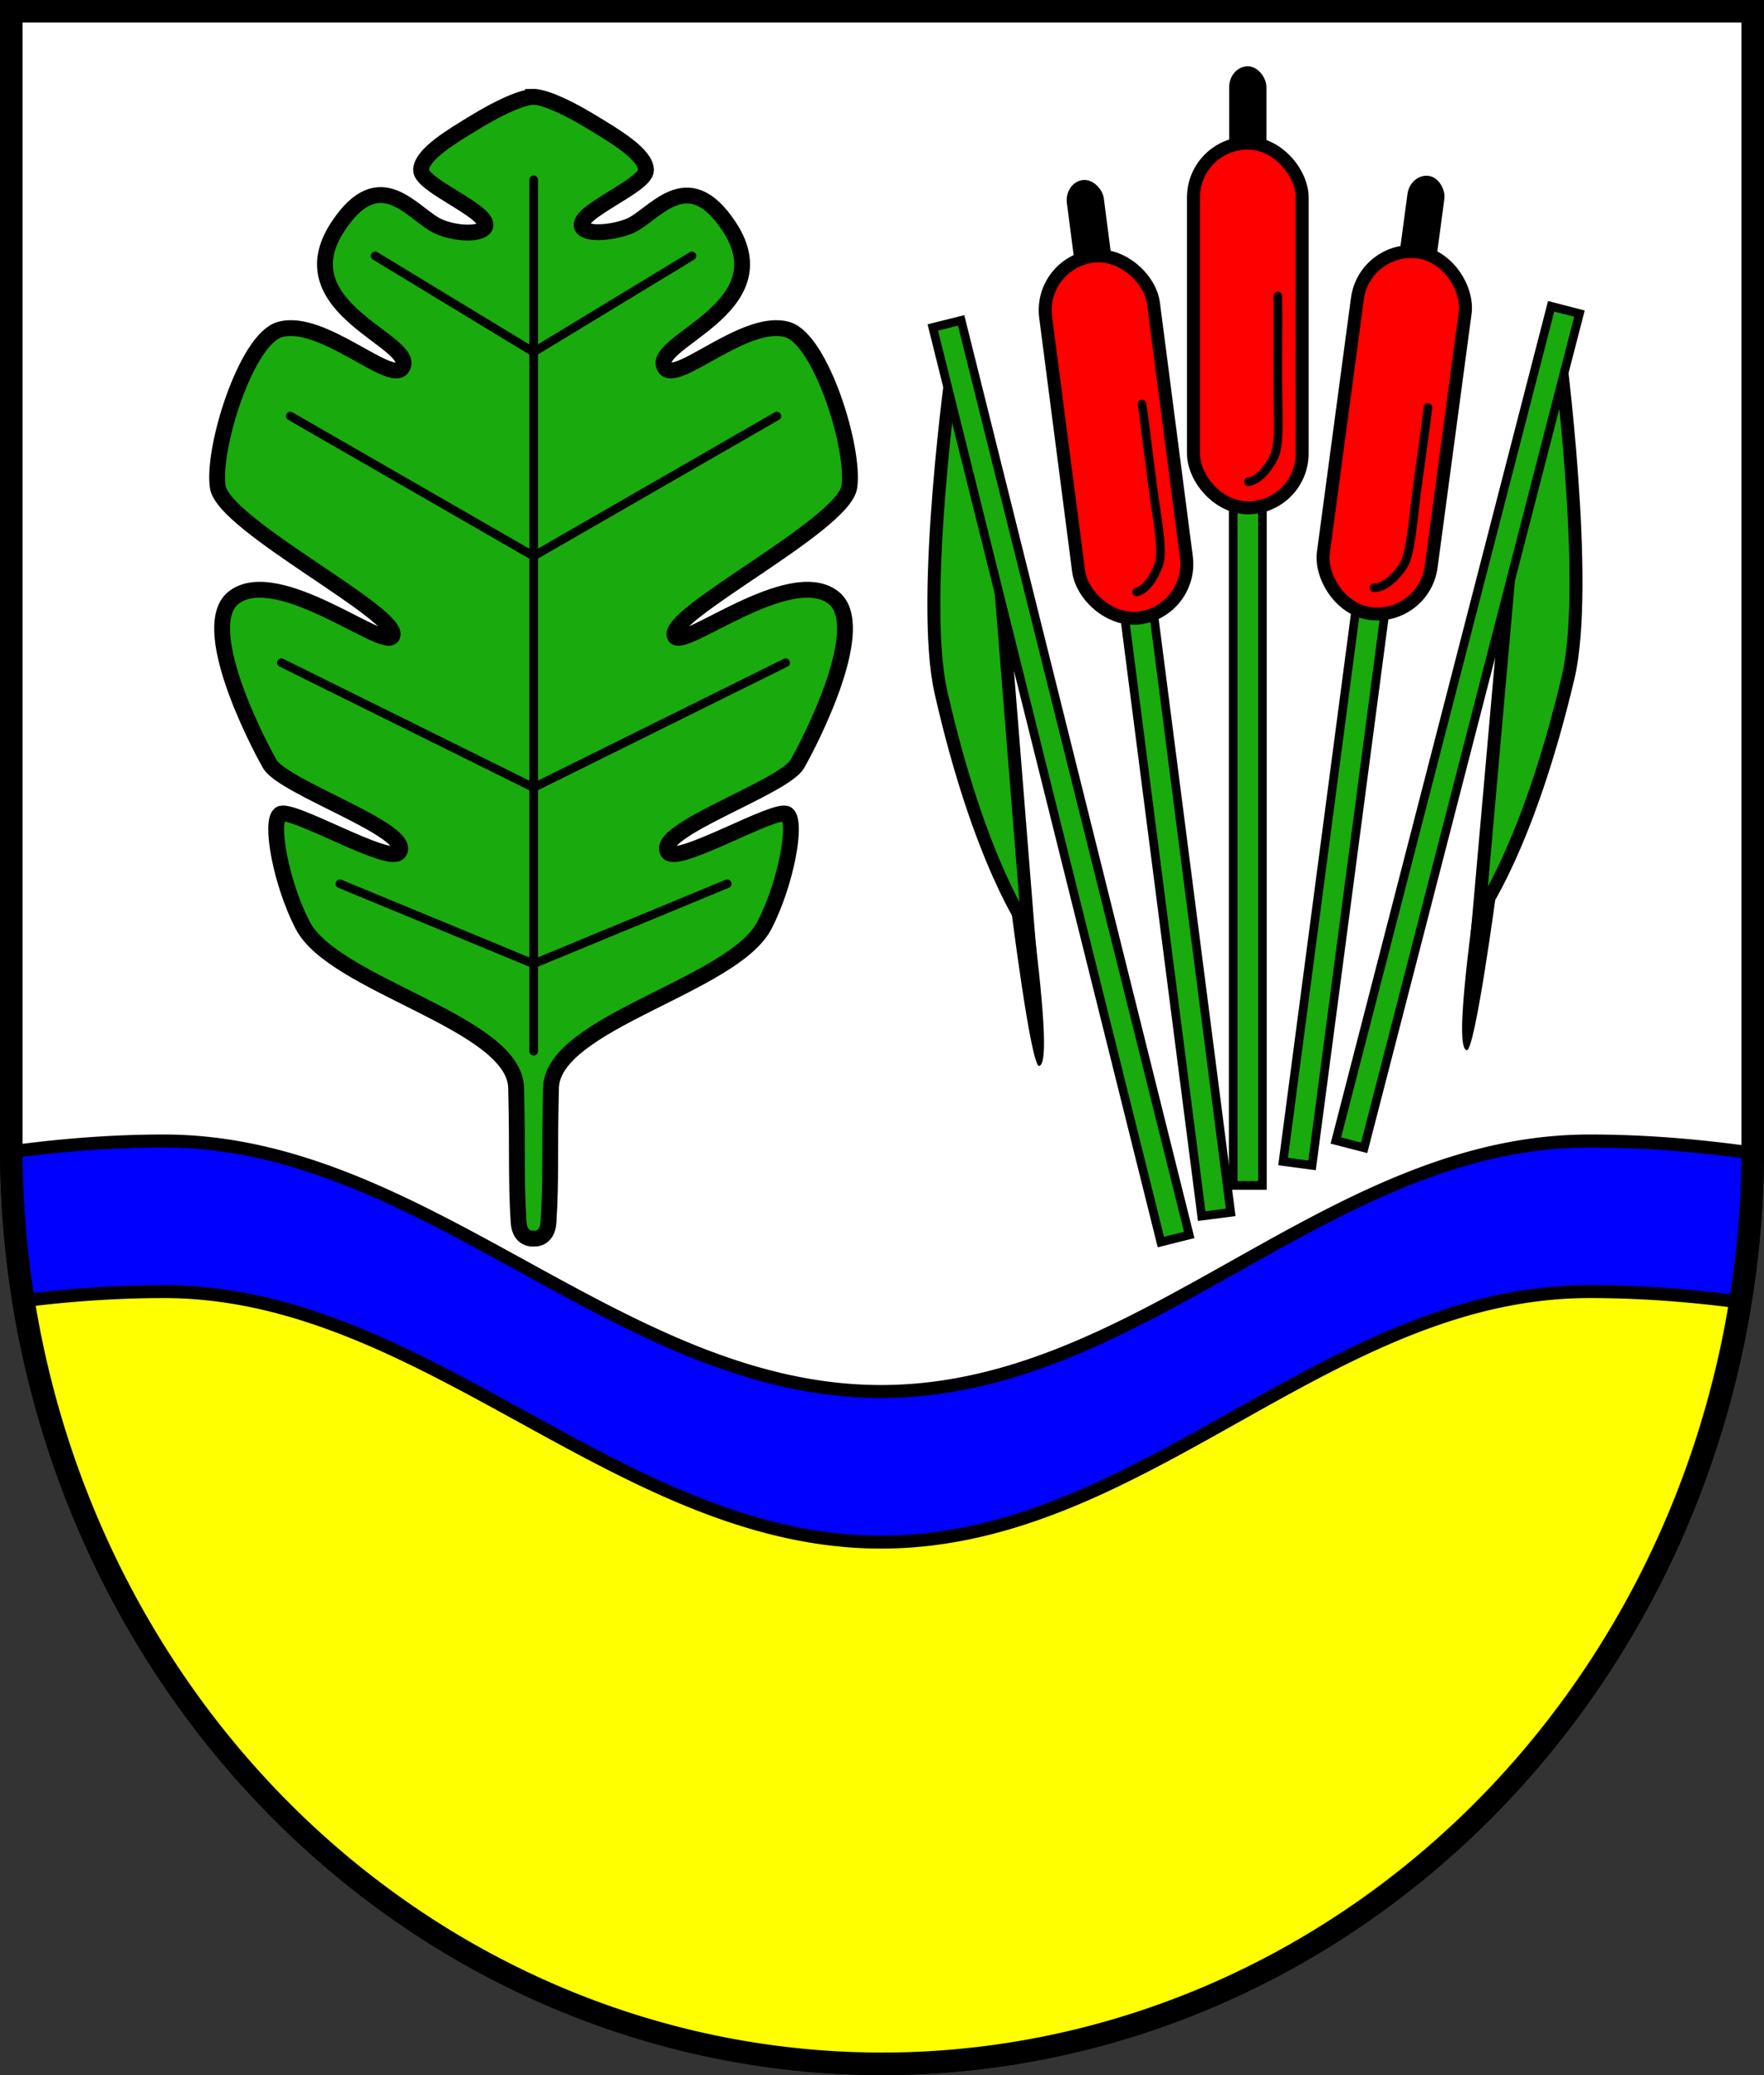 <?xml version="1.0" encoding="UTF-8" standalone="no"?>
<!-- Created with Inkscape (http://www.inkscape.org/) -->

<svg
   width="122.53mm"
   height="144.1mm"
   viewBox="0 0 122.53 144.1"
   version="1.1"
   id="svg9139"
   inkscape:version="1.2.2 (732a01da63, 2022-12-09)"
   sodipodi:docname="Wappen Lehmkuhlen2.svg"
   xmlns:inkscape="http://www.inkscape.org/namespaces/inkscape"
   xmlns:sodipodi="http://sodipodi.sourceforge.net/DTD/sodipodi-0.dtd"
   xmlns="http://www.w3.org/2000/svg"
   xmlns:svg="http://www.w3.org/2000/svg">
  <rect x="0" y="0" width="122.53" height="144.1" fill="#333333" stroke="none"/>
  <sodipodi:namedview
     id="namedview9141"
     pagecolor="#ffffff"
     bordercolor="#666666"
     borderopacity="1.0"
     inkscape:showpageshadow="2"
     inkscape:pageopacity="0.0"
     inkscape:pagecheckerboard="0"
     inkscape:deskcolor="#d1d1d1"
     inkscape:document-units="mm"
     showgrid="false"
     inkscape:zoom="0.98282885"
     inkscape:cx="232.49216"
     inkscape:cy="273.191"
     inkscape:current-layer="layer1" />
  <defs
     id="defs9136" />
  <g
     inkscape:label="Ebene 1"
     inkscape:groupmode="layer"
     id="layer1"
     transform="translate(-512.599,-82.742)">
    <g
       id="g9035"
       transform="translate(466.449,5.185)">
      <path
         id="path8502"
         style="fill:#ffffff;fill-rule:evenodd;stroke:#000000;stroke-width:1.565;stroke-linecap:butt;stroke-linejoin:miter;stroke-dasharray:none;stroke-opacity:1"
         d="m 46.933,78.34 v 78.938 a 60.483,63.597 0 0 0 60.483,63.597 60.483,63.597 0 0 0 60.483,-63.597 V 78.34 Z" />
      <path
         id="path8842"
         style="fill:#ffff00;fill-opacity:1;stroke:#000000;stroke-width:0.765;stroke-linecap:round;stroke-dasharray:none"
         d="m 167.715,162.216 -15.125,0.127 -44.991,19.506 -45.305,-19.506 -14.97,1.75 a 60.483,63.597 0 0 0 60.091,56.783 60.483,63.597 0 0 0 60.299,-58.659 z" />
      <path
         id="path4527"
         style="fill:#0000ff;stroke:#000000;stroke-width:0.9;stroke-linecap:round;stroke-linejoin:round;stroke-dasharray:none"
         d="m 57.508,156.791 c -3.714,0.004 -7.201,0.299 -10.565,0.752 a 60.483,63.597 0 0 0 0.859,10.339 c 3.097,-0.387 6.31,-0.627 9.706,-0.631 18.173,-0.02 31.716,17.421 49.871,17.397 18.155,-0.024 30.945,-17.369 49.119,-17.397 3.673,-0.006 7.156,0.279 10.534,0.723 a 60.483,63.597 0 0 0 0.862,-10.339 c -3.648,-0.512 -7.41,-0.849 -11.396,-0.843 -18.174,0.028 -30.964,17.373 -49.119,17.396 -18.155,0.024 -31.697,-17.416 -49.871,-17.396 z" />
      <g
         id="g8937"
         transform="translate(137.054,-0.529)">
        <g
           id="g2371"
           transform="translate(-137.37,-0.53)">
          <path
             id="path365"
             style="fill:#19aa0d;fill-opacity:1;stroke:#000000;stroke-width:1.1;stroke-linecap:round;stroke-dasharray:none"
             d="m 83.488,85.34 c -0.235,0.008 -1.34,0.139 -3.982,1.739 -1.605,0.972 -3.789,2.253 -3.789,3.354 0,1.101 4.958,2.945 4.432,3.952 -0.275,0.527 -1.971,0.503 -3.197,-0.033 -1.799,-0.786 -4.053,-4.528 -7.031,0.025 -3.72,5.687 5.594,7.971 4.487,9.761 -0.766,1.239 -5.615,-3.513 -8.531,-2.628 -2.319,0.703 -4.679,8.243 -4.286,10.918 0.393,2.674 12.918,8.937 12.115,10.375 -0.541,0.97 -7.937,-4.985 -10.975,-2.712 -2.576,1.927 1.531,9.926 2.475,11.578 0.944,1.652 10.085,4.664 8.966,6.135 -0.673,0.884 -7.551,-3.198 -8.258,-2.647 -0.708,0.551 0.072,4.793 1.569,7.7 2.17,4.216 14.721,6.746 14.833,11.295 0.114,4.627 -0.019,6.257 0.174,9.332 0.079,1.255 1.015,1.144 1.038,1.141 0.023,0.003 0.959,0.114 1.038,-1.141 0.193,-3.075 0.06,-4.705 0.174,-9.332 0.112,-4.549 12.663,-7.079 14.833,-11.295 1.496,-2.908 2.277,-7.15 1.569,-7.7 -0.708,-0.551 -7.586,3.532 -8.259,2.647 -1.119,-1.471 8.023,-4.483 8.966,-6.135 0.944,-1.652 5.052,-9.651 2.475,-11.578 -3.038,-2.272 -10.434,3.682 -10.976,2.712 -0.803,-1.438 11.721,-7.7 12.115,-10.375 0.393,-2.674 -1.967,-10.214 -4.286,-10.918 -2.916,-0.884 -7.765,3.867 -8.531,2.628 -1.107,-1.79 8.206,-4.074 4.487,-9.761 -2.978,-4.553 -5.271,-0.674 -7.031,-0.025 -1.256,0.463 -2.922,0.559 -3.197,0.033 -0.526,-1.007 4.433,-2.851 4.433,-3.952 0,-1.101 -2.185,-2.382 -3.79,-3.354 -2.87,-1.738 -3.914,-1.743 -4.011,-1.739 0,0 -0.014,1.98e-4 -0.02,0 -0.008,-2.97e-4 -0.009,-0.001 -0.029,-5.16e-4 z"
             sodipodi:nodetypes="ssssssssssssssssscsssssssssssssssscss" />
          <path
             style="fill:none;stroke:#000000;stroke-width:0.6;stroke-linecap:round;stroke-dasharray:none"
             d="M 83.537,91.101 V 151.613"
             id="path1091" />
          <g
             id="g1105">
            <path
               style="fill:none;stroke:#000000;stroke-width:0.6;stroke-linecap:round;stroke-dasharray:none"
               d="m 72.525,96.385 10.901,6.618"
               id="path1093" />
            <path
               style="fill:none;stroke:#000000;stroke-width:0.6;stroke-linecap:round;stroke-dasharray:none"
               d="m 66.629,107.508 16.908,9.733"
               id="path1095" />
            <path
               style="fill:none;stroke:#000000;stroke-width:0.6;stroke-linecap:round;stroke-dasharray:none"
               d="m 66.018,124.638 17.519,8.676"
               id="path1097" />
            <path
               style="fill:none;stroke:#000000;stroke-width:0.6;stroke-linecap:round;stroke-dasharray:none"
               d="m 70.078,139.989 13.459,5.562"
               id="path1099" />
          </g>
          <g
             id="g1115"
             transform="matrix(-1,0,0,1,167.057,0)">
            <path
               style="fill:none;stroke:#000000;stroke-width:0.6;stroke-linecap:round;stroke-dasharray:none"
               d="m 72.525,96.385 10.901,6.618"
               id="path1107" />
            <path
               style="fill:none;stroke:#000000;stroke-width:0.6;stroke-linecap:round;stroke-dasharray:none"
               d="m 66.629,107.508 16.908,9.733"
               id="path1109" />
            <path
               style="fill:none;stroke:#000000;stroke-width:0.6;stroke-linecap:round;stroke-dasharray:none"
               d="m 66.018,124.638 17.519,8.676"
               id="path1111" />
            <path
               style="fill:none;stroke:#000000;stroke-width:0.6;stroke-linecap:round;stroke-dasharray:none"
               d="m 70.078,139.989 13.459,5.562"
               id="path1113" />
          </g>
        </g>
        <g
           id="g8403"
           transform="translate(-137.735,-0.356)">
          <g
             id="g3038"
             transform="translate(-58.176,98.999)">
            <g
               id="g2885"
               transform="translate(58.204,-99.184)">
              <rect
                 style="fill:#19aa0d;fill-opacity:1;stroke:#000000;stroke-width:0.6;stroke-linecap:round;stroke-dasharray:none"
                 id="rect2553"
                 width="2.03"
                 height="47.539"
                 x="132.462"
                 y="113.409"
                 ry="0" />
              <rect
                 style="fill:#000000;fill-opacity:1;stroke:none;stroke-width:0.6;stroke-linecap:round;stroke-dasharray:none"
                 id="rect2879"
                 width="2.586"
                 height="6.869"
                 x="132.184"
                 y="83.231"
                 ry="1.445" />
              <rect
                 style="fill:#ff0000;fill-opacity:1;stroke:#000000;stroke-width:0.9;stroke-linecap:round;stroke-dasharray:none"
                 id="rect2445"
                 width="7.551"
                 height="25.327"
                 x="129.702"
                 y="88.565"
                 ry="3.775" />
              <path
                 style="fill:none;fill-opacity:1;stroke:#000000;stroke-width:0.6;stroke-linecap:round;stroke-dasharray:none"
                 d="m 135.561,99.184 c 0.032,1.336 -0.006,3.498 0,5.721 0.007,2.361 0.174,4.588 -0.266,5.454 -0.871,1.715 -1.779,1.724 -1.779,1.724"
                 id="path2799"
                 sodipodi:nodetypes="cssc" />
            </g>
            <g
               id="g2932"
               transform="translate(58.204,-99.419)">
              <path
                 id="rect2913"
                 style="fill:#19aa0d;stroke:#000000;stroke-width:0.6;stroke-linecap:round"
                 transform="rotate(-7.391)"
                 d="m 108.225,136.481 h 2.03 l -0.041,42.234 h -2.03 z"
                 sodipodi:nodetypes="ccccc" />
              <rect
                 style="fill:#000000;fill-opacity:1;stroke:none;stroke-width:0.6;stroke-linecap:round;stroke-dasharray:none"
                 id="rect2915"
                 width="2.586"
                 height="6.869"
                 x="107.947"
                 y="106.303"
                 ry="1.445"
                 transform="rotate(-7.391)" />
              <rect
                 style="fill:#ff0000;fill-opacity:1;stroke:#000000;stroke-width:0.9;stroke-linecap:round;stroke-dasharray:none"
                 id="rect2917"
                 width="7.551"
                 height="25.327"
                 x="105.465"
                 y="111.637"
                 ry="3.775"
                 transform="rotate(-7.391)" />
              <path
                 style="fill:none;fill-opacity:1;stroke:#000000;stroke-width:0.6;stroke-linecap:round;stroke-dasharray:none"
                 d="m 126.128,106.918 c 0.204,1.321 0.444,3.47 0.736,5.673 0.311,2.34 0.763,4.527 0.438,5.443 -0.643,1.812 -1.543,1.939 -1.543,1.939"
                 id="path2919"
                 sodipodi:nodetypes="cssc" />
            </g>
            <g
               id="g2942"
               transform="rotate(15.022,541.252,353.376)">
              <path
                 id="path2934"
                 style="fill:#19aa0d;stroke:#000000;stroke-width:0.6;stroke-linecap:round"
                 transform="rotate(-7.391)"
                 d="m 108.225,136.481 h 2.03 l 0.082,39.003 h -2.03 z"
                 sodipodi:nodetypes="ccccc" />
              <rect
                 style="fill:#000000;fill-opacity:1;stroke:none;stroke-width:0.6;stroke-linecap:round;stroke-dasharray:none"
                 id="rect2936"
                 width="2.586"
                 height="6.869"
                 x="107.947"
                 y="106.303"
                 ry="1.445"
                 transform="rotate(-7.391)" />
              <rect
                 style="fill:#ff0000;fill-opacity:1;stroke:#000000;stroke-width:0.9;stroke-linecap:round;stroke-dasharray:none"
                 id="rect2938"
                 width="7.551"
                 height="25.327"
                 x="105.465"
                 y="111.637"
                 ry="3.775"
                 transform="rotate(-7.391)" />
              <path
                 style="fill:none;fill-opacity:1;stroke:#000000;stroke-width:0.6;stroke-linecap:round;stroke-dasharray:none"
                 d="m 126.128,106.918 c 0.204,1.321 0.444,3.47 0.736,5.673 0.311,2.34 0.763,4.527 0.438,5.443 -0.643,1.812 -1.543,1.939 -1.543,1.939"
                 id="path2940"
                 sodipodi:nodetypes="cssc" />
            </g>
          </g>
          <g
             id="g8366"
             transform="rotate(14.474,234.571,-572.025)">
            <path
               style="fill:#19aa0d;fill-opacity:1;stroke:#000000;stroke-width:0.9;stroke-linecap:round;stroke-dasharray:none"
               d="m 326.195,100.89 c 0,0 6.256,15.468 6.396,22.136 0.256,12.179 -1.891,17.464 -1.891,17.464 l -4.227,-25.473 z"
               id="path3044"
               sodipodi:nodetypes="csccc" />
            <rect
               style="fill:#19aa0d;fill-opacity:1;stroke:#000000;stroke-width:0.6;stroke-linecap:round;stroke-dasharray:none"
               id="rect3013"
               width="2.03"
               height="59.83"
               x="325.009"
               y="98.386"
               ry="0" />
            <path
               style="fill:#000000;fill-opacity:1;stroke:none;stroke-width:0.9;stroke-linecap:round;stroke-dasharray:none"
               d="m 330.152,139.449 c 0.767,6.253 1.429,10.466 2.092,10.425 0.584,-0.036 -0.777,-11.331 -0.777,-11.331 z"
               id="path8361"
               sodipodi:nodetypes="cscc" />
          </g>
          <path
             style="fill:#19aa0d;fill-opacity:1;stroke:#000000;stroke-width:0.9;stroke-linecap:round;stroke-dasharray:none"
             d="m 113.043,103.473 c 0,0 -2.331,16.522 -0.855,23.025 2.696,11.879 6.057,16.489 6.057,16.489 l -2.056,-25.739 z"
             id="path8368"
             sodipodi:nodetypes="csccc" />
          <path
             id="rect8370"
             style="fill:#19aa0d;stroke:#000000;stroke-width:0.6;stroke-linecap:round"
             transform="matrix(-0.97,0.242,0.242,0.97,0,0)"
             d="m -85.864,125.227 h 2.03 l 0.002,65.475 h -2.03 z"
             sodipodi:nodetypes="ccccc" />
          <path
             style="fill:#000000;fill-opacity:1;stroke:none;stroke-width:0.9;stroke-linecap:round;stroke-dasharray:none"
             d="m 118.525,141.845 c 0.767,6.253 1.143,10.501 0.49,10.622 -0.575,0.106 -1.986,-11.183 -1.986,-11.183 z"
             id="path8372"
             sodipodi:nodetypes="cscc" />
        </g>
      </g>
      <path
         id="path8939"
         style="fill:none;fill-rule:evenodd;stroke:#000000;stroke-width:1.565;stroke-linecap:butt;stroke-linejoin:miter;stroke-dasharray:none;stroke-opacity:1"
         d="m 46.933,78.34 v 78.938 a 60.483,63.597 0 0 0 60.483,63.597 60.483,63.597 0 0 0 60.483,-63.597 V 78.34 Z" />
    </g>
  </g>
</svg>
